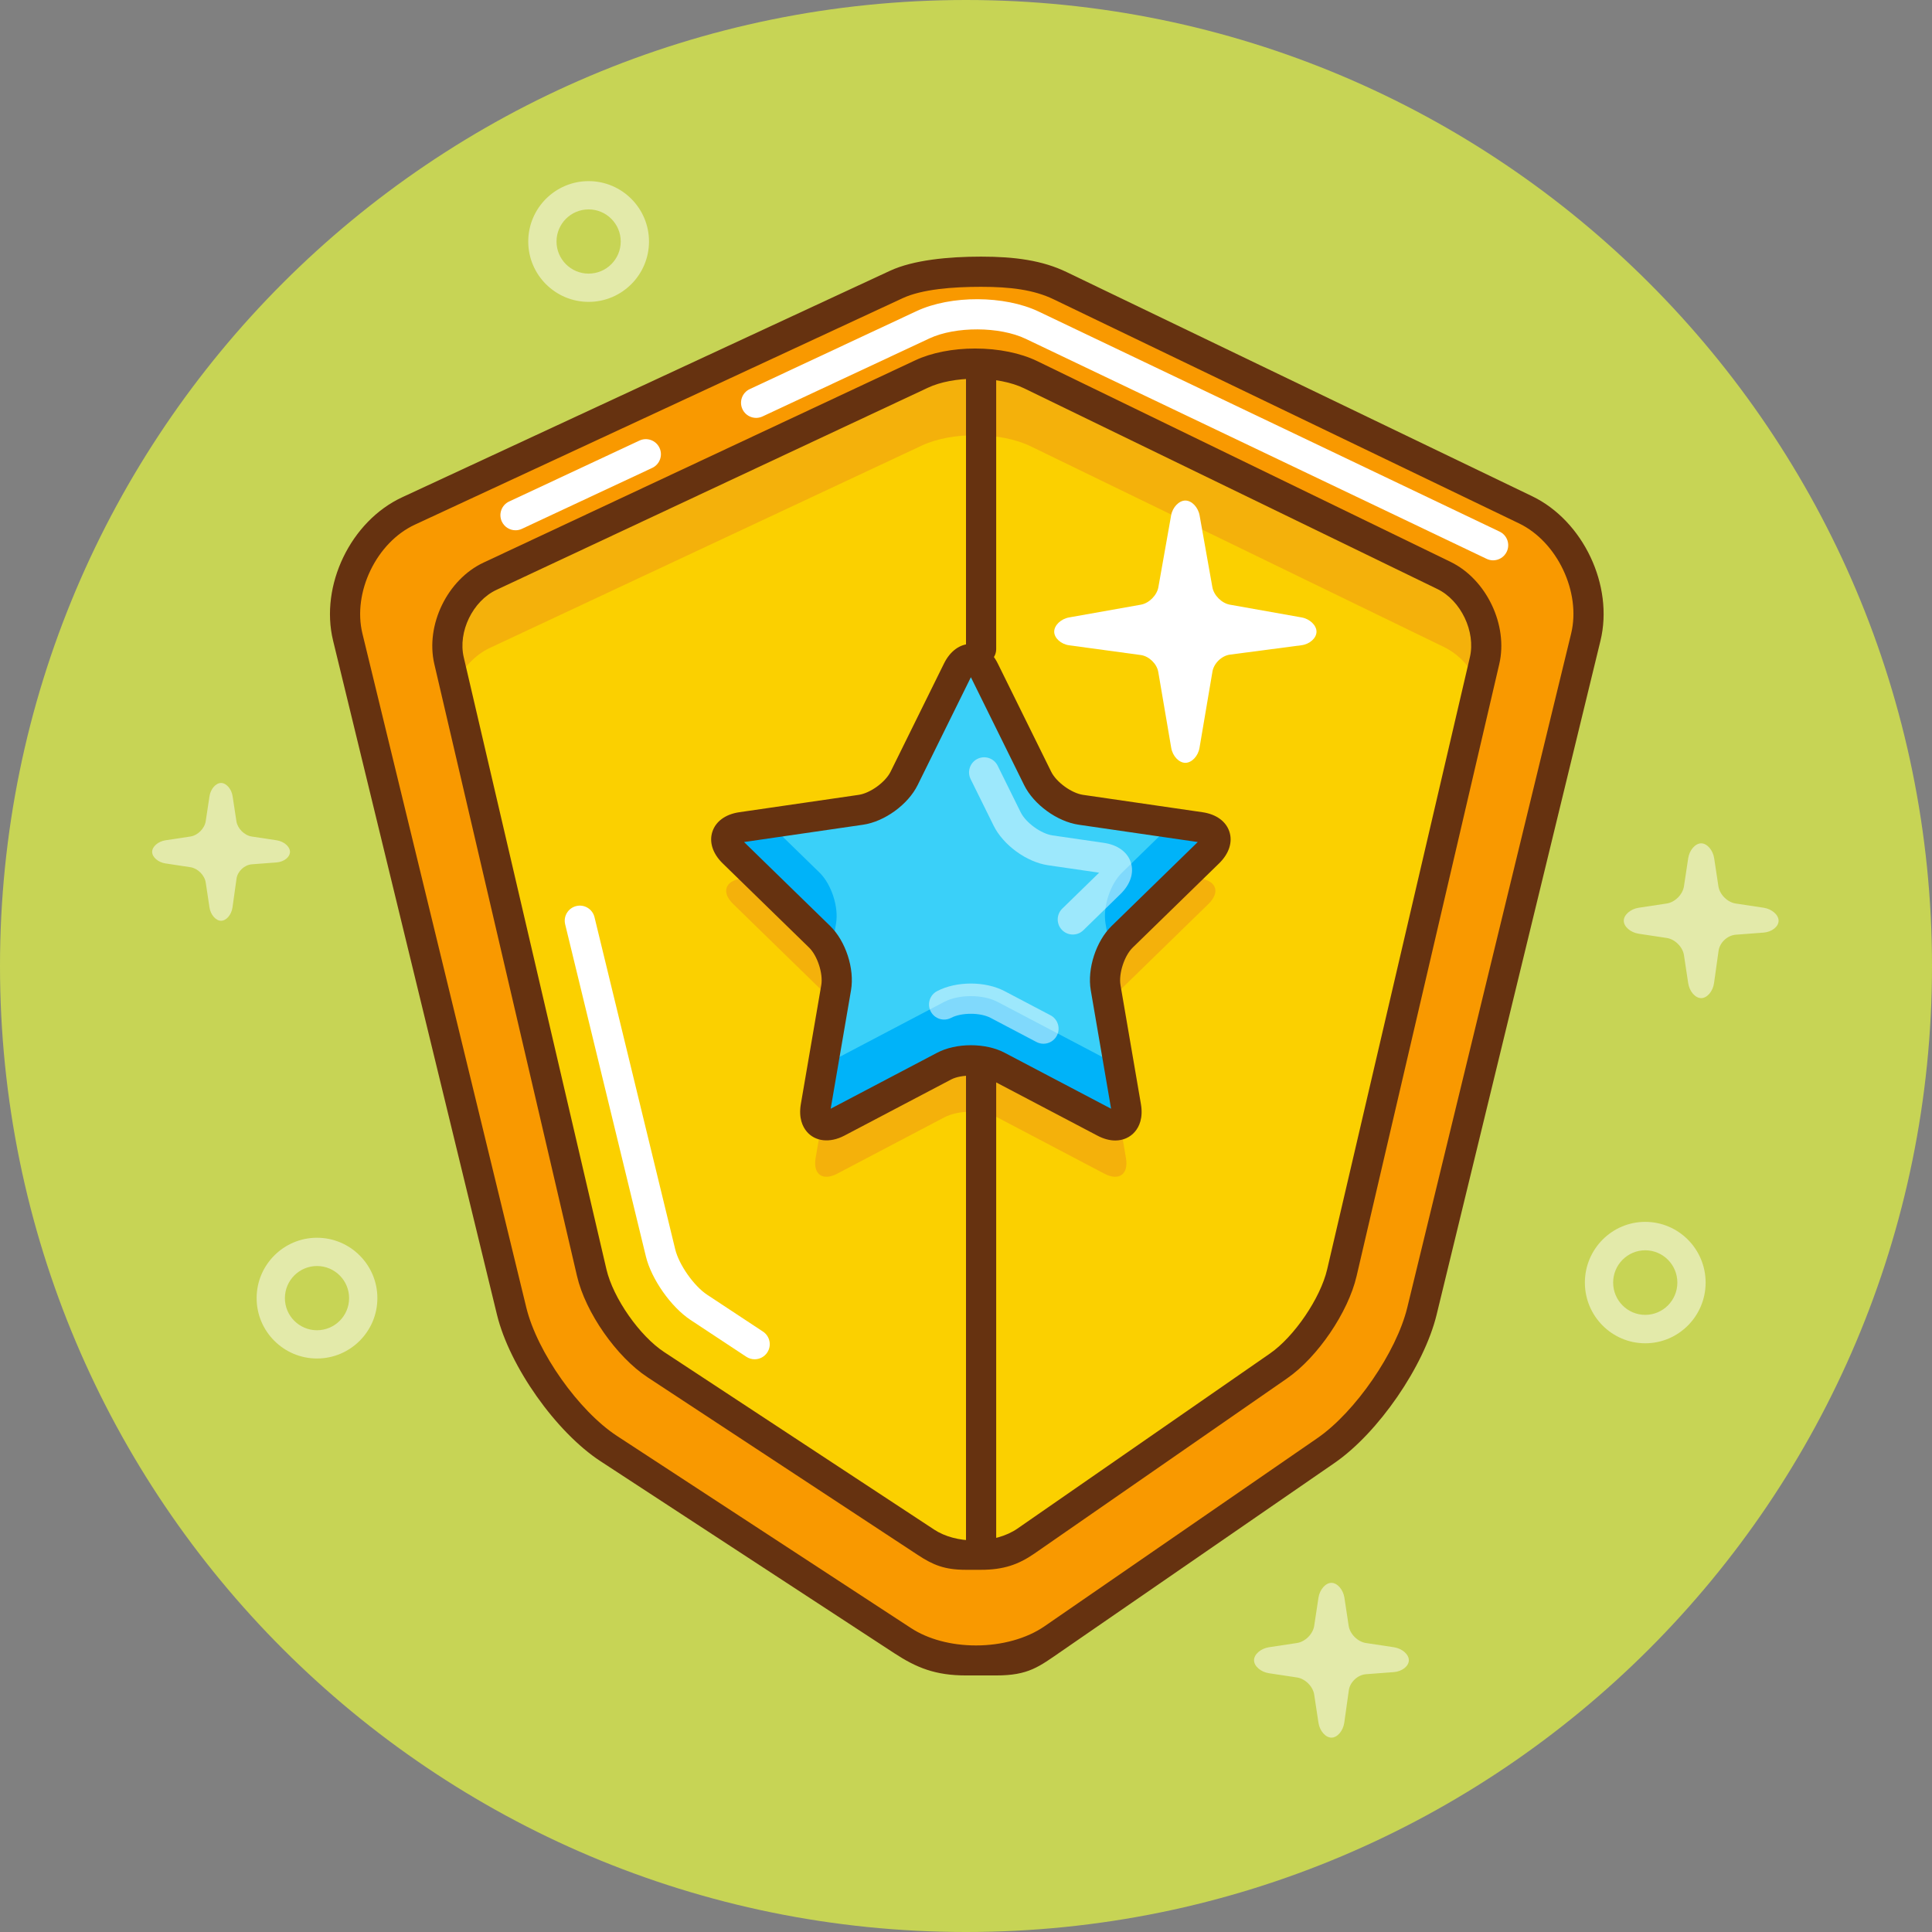 <svg width="152" height="152" viewBox="0 0 152 152" version="1.1" xmlns="http://www.w3.org/2000/svg" xmlns:xlink="http://www.w3.org/1999/xlink">
<rect x="0" y="0" width="152" height="152" fill="#808080" stroke="none"/>
<title>Group</title>
<desc>Created using Figma</desc>
<g id="Canvas" transform="translate(-6114 -1511)">
<g id="Group">
<g id="Vector">
<use xlink:href="#path0_fill" transform="translate(6114 1511)" fill="#C7D455"/>
</g>
<g id="Vector">
<use xlink:href="#path1_fill" transform="translate(6141.15 1532.17)" fill="#F99900"/>
</g>
<g id="Vector">
<use xlink:href="#path2_fill" transform="translate(6149.2 1539.6)" fill="#FBD000"/>
</g>
<g id="Vector">
<use xlink:href="#path3_fill" transform="translate(6149.2 1539.6)" fill="#F4B10B"/>
</g>
<g id="Vector">
<use xlink:href="#path4_fill" transform="translate(6171.13 1566.89)" fill="#F4B10B"/>
</g>
<g id="Vector">
<use xlink:href="#path5_fill" transform="translate(6148.01 1538.42)" fill="#663210"/>
</g>
<g id="Vector">
<use xlink:href="#path6_fill" transform="translate(6190 1538.91)" fill="#663210"/>
</g>
<g id="Vector">
<use xlink:href="#path7_fill" transform="translate(6190 1593.53)" fill="#663210"/>
</g>
<g id="Vector">
<use xlink:href="#path8_fill" transform="translate(6171.13 1562.85)" fill="#3AD0F9"/>
</g>
<g id="Vector">
<use xlink:href="#path9_fill" transform="translate(6171.13 1575.76)" fill="#00B3F9"/>
</g>
<g id="Vector">
<use xlink:href="#path10_fill" transform="translate(6200.93 1575.76)" fill="#00B3F9"/>
</g>
<g id="Vector">
<use xlink:href="#path11_fill" transform="translate(6178.14 1589.37)" fill="#00B3F9"/>
</g>
<g id="Vector">
<use xlink:href="#path12_fill" transform="translate(6139.96 1531.19)" fill="#663210"/>
</g>
<g id="Vector">
<use xlink:href="#path13_fill" transform="translate(6169.95 1561.66)" fill="#663210"/>
</g>
<g id="Vector">
<use xlink:href="#path14_fill" transform="translate(6158.43 1582.25)" fill="#FFFFFF"/>
</g>
<g id="Vector">
<use xlink:href="#path15_fill" transform="translate(6153.37 1545.55)" fill="#FFFFFF"/>
</g>
<g id="Vector">
<use xlink:href="#path16_fill" transform="translate(6172.3 1534.54)" fill="#FFFFFF"/>
</g>
<g id="Vector" opacity="0.5">
<use xlink:href="#path17_fill" transform="translate(6187.09 1588.38)" fill="#FFFFFF"/>
</g>
<g id="Vector" opacity="0.5">
<use xlink:href="#path18_fill" transform="translate(6190.24 1570.58)" fill="#FFFFFF"/>
</g>
<g id="Vector" opacity="0.5">
<use xlink:href="#path19_fill" transform="translate(6238.69 1607.13)" fill="#FFFFFF"/>
</g>
<g id="Vector" opacity="0.5">
<use xlink:href="#path20_fill" transform="translate(6134.19 1608.38)" fill="#FFFFFF"/>
</g>
<g id="Vector" opacity="0.5">
<use xlink:href="#path21_fill" transform="translate(6155.56 1525.25)" fill="#FFFFFF"/>
</g>
<g id="Vector" opacity="0.5">
<use xlink:href="#path22_fill" transform="translate(6125.97 1572.6)" fill="#FFFFFF"/>
</g>
<g id="Vector" opacity="0.5">
<use xlink:href="#path23_fill" transform="translate(6241.75 1577.35)" fill="#FFFFFF"/>
</g>
<g id="Vector" opacity="0.5">
<use xlink:href="#path24_fill" transform="translate(6212.66 1635.53)" fill="#FFFFFF"/>
</g>
<g id="Vector">
<use xlink:href="#path25_fill" transform="translate(6196.94 1550.38)" fill="#FFFFFF"/>
</g>
</g>
</g>
<defs>
<path id="path0_fill" d="M 76 152C 117.974 152 152 117.974 152 76C 152 34.026 117.974 0 76 0C 34.026 0 0 34.026 0 76C 0 117.974 34.026 152 76 152Z"/>
<path id="path1_fill" d="M 97.619 28.952C 98.544 25.145 96.413 20.638 92.882 18.938L 56.253 1.302C 52.722 -0.398 46.925 -0.439 43.371 1.212L 4.995 19.029C 1.441 20.679 -0.711 25.145 0.215 28.952L 13.108 81.979C 14.033 85.787 17.474 90.656 20.755 92.8L 43.869 107.906C 47.15 110.05 52.473 109.983 55.699 107.758L 77.178 92.947C 80.405 90.723 83.801 85.786 84.727 81.979L 97.619 28.952Z"/>
<path id="path2_fill" d="M 81.605 23.369C 82.199 20.824 80.761 17.809 78.411 16.667L 45.895 0.875C 43.546 -0.268 39.688 -0.294 37.322 0.814L 3.355 16.727C 0.99 17.836 -0.46 20.824 0.133 23.369L 11.361 71.524C 11.953 74.068 14.225 77.325 16.407 78.759L 37.655 92.73C 39.837 94.164 43.38 94.121 45.527 92.632L 65.396 78.856C 67.543 77.367 69.786 74.068 70.378 71.524L 81.605 23.369Z"/>
<path id="path3_fill" d="M 0.58 25.288C 1.158 24.026 2.128 22.943 3.355 22.368L 37.322 6.455C 39.688 5.346 43.546 5.373 45.895 6.515L 78.411 22.308C 79.628 22.899 80.59 23.995 81.163 25.265L 81.605 23.369C 82.199 20.824 80.761 17.809 78.411 16.667L 45.895 0.875C 43.546 -0.268 39.688 -0.294 37.322 0.814L 3.355 16.727C 0.99 17.836 -0.46 20.824 0.133 23.369L 0.58 25.288Z"/>
<path id="path4_fill" d="M 18.196 0.878C 18.774 -0.293 19.72 -0.293 20.297 0.878L 24.5 9.393C 25.078 10.564 26.608 11.675 27.901 11.863L 37.296 13.229C 38.589 13.417 38.881 14.316 37.945 15.228L 31.147 21.855C 30.211 22.767 29.627 24.566 29.847 25.853L 31.453 35.212C 31.674 36.499 30.908 37.054 29.752 36.447L 21.349 32.028C 20.193 31.421 18.3 31.421 17.144 32.028L 8.741 36.447C 7.585 37.054 6.82 36.499 7.04 35.212L 8.646 25.853C 8.866 24.566 8.282 22.767 7.346 21.855L 0.548 15.228C -0.388 14.316 -0.095 13.417 1.198 13.229L 10.592 11.863C 11.885 11.675 13.416 10.564 13.993 9.393L 18.196 0.878Z"/>
<path id="path5_fill" d="M 43.175 96.084L 41.988 96.084C 40.306 96.084 39.407 95.711 38.187 94.909L 16.939 80.939C 14.491 79.329 12.053 75.834 11.388 72.98L 0.161 24.826C -0.554 21.758 1.185 18.175 4.036 16.84L 38.002 0.926C 39.278 0.329 40.949 1.31332e-08 42.709 1.31332e-08C 44.543 1.31332e-08 46.281 0.353 47.599 0.994L 80.114 16.786C 82.941 18.16 84.66 21.767 83.945 24.826L 72.719 72.98C 72.057 75.824 69.659 79.354 67.258 81.019L 47.387 94.796C 46.127 95.67 44.946 96.084 43.175 96.084ZM 42.709 2.375C 41.31 2.375 39.962 2.631 39.01 3.077L 5.043 18.99C 3.184 19.861 2.007 22.287 2.474 24.286L 13.701 72.441C 14.227 74.699 16.307 77.681 18.244 78.954L 39.491 92.924C 40.328 93.475 41.463 93.778 42.686 93.778C 43.958 93.778 45.179 93.437 46.034 92.844L 65.904 79.067C 67.817 77.741 69.879 74.707 70.406 72.442L 81.633 24.286C 82.102 22.28 80.93 19.823 79.076 18.922L 46.561 3.13C 45.573 2.65 44.17 2.375 42.709 2.375Z"/>
<path id="path6_fill" d="M 1.188 24.344C 0.532 24.344 0 23.812 0 23.156L 0 1.188C 0 0.532 0.532 0 1.188 0C 1.844 0 2.375 0.532 2.375 1.188L 2.375 23.156C 2.375 23.812 1.844 24.344 1.188 24.344Z"/>
<path id="path7_fill" d="M 1.188 40.375C 0.532 40.375 0 39.844 0 39.188L 0 1.188C 0 0.531 0.532 0 1.188 0C 1.844 0 2.375 0.531 2.375 1.188L 2.375 39.188C 2.375 39.844 1.844 40.375 1.188 40.375Z"/>
<path id="path8_fill" d="M 18.196 0.878C 18.774 -0.293 19.72 -0.293 20.297 0.878L 24.5 9.393C 25.078 10.564 26.608 11.675 27.901 11.863L 37.296 13.229C 38.589 13.417 38.881 14.316 37.945 15.228L 31.147 21.855C 30.211 22.767 29.627 24.566 29.847 25.853L 31.453 35.212C 31.674 36.499 30.908 37.054 29.752 36.447L 21.349 32.028C 20.193 31.421 18.3 31.421 17.144 32.028L 8.741 36.447C 7.585 37.054 6.82 36.499 7.04 35.212L 8.646 25.853C 8.866 24.566 8.282 22.767 7.346 21.855L 0.548 15.228C -0.388 14.316 -0.095 13.417 1.198 13.229L 10.592 11.863C 11.885 11.675 13.416 10.564 13.993 9.393L 18.196 0.878Z"/>
<path id="path9_fill" d="M 8.234 10.286L 8.646 7.89C 8.866 6.603 8.282 4.804 7.346 3.892L 3.353 5.41565e-08L 1.198 0.313C -0.095 0.501 -0.388 1.4 0.548 2.312L 7.346 8.939C 7.702 9.285 8.006 9.761 8.234 10.286Z"/>
<path id="path10_fill" d="M 7.495 0.313L 5.339 5.41565e-08L 1.346 3.892C 0.411 4.804 -0.174 6.603 0.047 7.89L 0.458 10.286C 0.687 9.761 0.99 9.285 1.346 8.939L 8.144 2.312C 9.08 1.4 8.788 0.501 7.495 0.313Z"/>
<path id="path11_fill" d="M 23.834 5.092C 23.544 5.161 23.174 5.097 22.75 4.874L 14.347 0.456C 13.191 -0.152 11.298 -0.152 10.142 0.456L 1.739 4.874C 1.315 5.097 0.945 5.161 0.655 5.092L 0.038 8.686C -0.182 9.973 0.583 10.529 1.739 9.921L 10.142 5.503C 11.298 4.895 13.191 4.895 14.347 5.503L 22.75 9.921C 23.906 10.529 24.672 9.973 24.451 8.686L 23.834 5.092Z"/>
<path id="path12_fill" d="M 52.411 111.625L 50.036 111.625C 47.627 111.625 46.14 111.015 44.405 109.881L 21.29 94.775C 17.784 92.484 14.128 87.309 13.139 83.241L 0.246 30.214C -0.809 25.875 1.629 20.814 5.68 18.933L 44.056 1.116C 45.892 0.263 48.666 0 51.224 0C 53.891 0 56.053 0.298 57.953 1.214L 94.581 18.85C 98.598 20.784 101.011 25.881 99.958 30.214L 87.066 83.241C 86.079 87.302 82.477 92.534 79.037 94.906L 57.558 109.717C 55.76 110.957 54.95 111.625 52.411 111.625ZM 51.224 2.375C 49.005 2.375 46.585 2.56 45.055 3.27L 6.68 21.087C 3.656 22.491 1.766 26.414 2.553 29.653L 15.447 82.68C 16.299 86.184 19.569 90.814 22.589 92.787L 45.704 107.893C 47.057 108.778 48.879 109.265 50.832 109.265L 50.832 109.265C 52.864 109.265 54.824 108.718 56.21 107.762L 77.69 92.951C 80.666 90.898 83.903 86.195 84.758 82.68L 97.65 29.653C 98.438 26.406 96.562 22.439 93.552 20.989L 56.923 3.353C 55.359 2.601 53.508 2.375 51.224 2.375Z"/>
<path id="path13_fill" d="M 31.793 39.068C 31.343 39.068 30.87 38.939 30.388 38.685L 21.984 34.267C 21.214 33.861 19.657 33.861 18.884 34.267L 10.482 38.685C 9.329 39.29 8.176 39.146 7.52 38.367C 7.204 37.992 6.867 37.312 7.057 36.199L 8.664 26.84C 8.818 25.937 8.361 24.532 7.705 23.892L 0.907 17.266C 0.125 16.503 -0.171 15.596 0.096 14.777C 0.362 13.958 1.134 13.398 2.215 13.241L 11.609 11.875C 12.516 11.743 13.711 10.876 14.116 10.055L 18.319 1.541C 18.802 0.562 19.573 -5.35767e-08 20.434 -5.35767e-08C 21.296 -5.35767e-08 22.067 0.562 22.55 1.541L 26.752 10.055C 27.157 10.876 28.353 11.743 29.259 11.875L 38.654 13.241C 39.735 13.398 40.507 13.958 40.774 14.777C 41.039 15.596 40.744 16.503 39.962 17.266L 33.164 23.893C 32.508 24.532 32.051 25.937 32.205 26.84L 33.811 36.199C 34.002 37.312 33.665 37.992 33.348 38.367C 32.968 38.819 32.415 39.068 31.793 39.068ZM 20.434 31.573C 21.42 31.573 22.363 31.782 23.089 32.165L 31.465 36.569L 29.865 27.241C 29.576 25.556 30.281 23.386 31.506 22.192L 38.282 15.587L 28.919 14.226C 27.225 13.979 25.378 12.638 24.623 11.106L 20.434 2.62L 16.246 11.106C 15.49 12.638 13.644 13.979 11.95 14.226L 2.587 15.587L 9.363 22.191C 10.587 23.386 11.293 25.556 11.005 27.241L 9.404 36.569L 17.779 32.165C 18.506 31.782 19.449 31.573 20.434 31.573Z"/>
<path id="path14_fill" d="M 14.941 35.691C 14.717 35.691 14.49 35.627 14.288 35.495L 9.894 32.594C 8.363 31.581 6.823 29.391 6.387 27.606L 0.034 1.469C -0.121 0.832 0.27 0.19 0.907 0.035C 1.544 -0.123 2.186 0.271 2.342 0.908L 8.694 27.044C 8.99 28.256 10.162 29.924 11.203 30.612L 15.597 33.512C 16.144 33.874 16.295 34.61 15.934 35.158C 15.705 35.503 15.327 35.691 14.941 35.691Z"/>
<path id="path15_fill" d="M 1.188 7.169C 0.742 7.169 0.314 6.916 0.112 6.484C -0.166 5.89 0.091 5.183 0.685 4.906L 10.938 0.112C 11.53 -0.165 12.239 0.09 12.516 0.685C 12.794 1.278 12.537 1.985 11.943 2.263L 1.69 7.057C 1.528 7.133 1.357 7.169 1.188 7.169Z"/>
<path id="path16_fill" d="M 59.17 20.544C 58.998 20.544 58.824 20.506 58.66 20.427L 22.395 3.116C 20.344 2.139 16.876 2.125 14.82 3.086L 1.69 9.225C 1.1 9.502 0.39 9.247 0.112 8.652C -0.166 8.058 0.091 7.351 0.685 7.073L 13.813 0.935C 16.509 -0.326 20.728 -0.31 23.417 0.972L 59.682 18.285C 60.275 18.567 60.526 19.276 60.243 19.867C 60.038 20.294 59.614 20.544 59.17 20.544Z"/>
<path id="path17_fill" d="M 9.005 4.736C 8.818 4.736 8.629 4.691 8.453 4.599L 4.84 2.698C 4.03 2.273 2.551 2.273 1.74 2.698C 1.16 3.003 0.442 2.78 0.137 2.199C -0.169 1.62 0.055 0.902 0.635 0.597C 2.149 -0.199 4.432 -0.199 5.945 0.597L 9.559 2.497C 10.139 2.802 10.363 3.52 10.057 4.101C 9.845 4.505 9.432 4.736 9.005 4.736Z"/>
<path id="path18_fill" d="M 8.163 13.944C 7.855 13.944 7.546 13.824 7.313 13.586C 6.855 13.116 6.864 12.364 7.334 11.906L 10.235 9.078L 6.226 8.495C 4.533 8.249 2.686 6.907 1.93 5.372L 0.123 1.714C -0.167 1.126 0.074 0.414 0.662 0.123C 1.249 -0.167 1.962 0.074 2.252 0.662L 4.06 4.322C 4.466 5.145 5.661 6.013 6.567 6.145L 10.608 6.732C 11.688 6.889 12.461 7.449 12.728 8.269C 12.993 9.088 12.697 9.995 11.915 10.757L 8.992 13.607C 8.761 13.832 8.462 13.944 8.163 13.944Z"/>
<path id="path19_fill" d="M 4.749 9.553C 2.13 9.553 0 7.411 0 4.778C 0 2.143 2.13 1.56555e-08 4.749 1.56555e-08C 7.369 1.56555e-08 9.5 2.143 9.5 4.778C 9.5 7.411 7.369 9.553 4.749 9.553ZM 4.749 2.236C 3.356 2.236 2.224 3.376 2.224 4.778C 2.224 6.179 3.356 7.317 4.749 7.317C 6.143 7.317 7.276 6.179 7.276 4.778C 7.276 3.376 6.143 2.236 4.749 2.236Z"/>
<path id="path20_fill" d="M 4.749 9.5C 2.13 9.5 0 7.37 0 4.751C 0 2.131 2.13 0 4.749 0C 7.369 0 9.5 2.131 9.5 4.751C 9.5 7.37 7.369 9.5 4.749 9.5ZM 4.749 2.224C 3.357 2.224 2.224 3.357 2.224 4.751C 2.224 6.144 3.357 7.277 4.749 7.277C 6.142 7.277 7.276 6.144 7.276 4.751C 7.276 3.357 6.142 2.224 4.749 2.224Z"/>
<path id="path21_fill" d="M 4.749 9.5C 2.13 9.5 0 7.37 0 4.751C 0 2.131 2.13 0 4.749 0C 7.369 0 9.5 2.131 9.5 4.751C 9.5 7.37 7.369 9.5 4.749 9.5ZM 4.749 2.224C 3.356 2.224 2.224 3.358 2.224 4.751C 2.224 6.144 3.356 7.277 4.749 7.277C 6.143 7.277 7.276 6.144 7.276 4.751C 7.276 3.358 6.143 2.224 4.749 2.224Z"/>
<path id="path22_fill" d="M 10.844 5.421C 10.844 5.008 10.373 4.598 9.799 4.51L 7.831 4.213C 7.257 4.125 6.715 3.583 6.629 3.009L 6.331 1.045C 6.245 0.471 5.835 -2.4469e-08 5.422 -2.4469e-08C 5.009 -2.4469e-08 4.599 0.471 4.512 1.045L 4.215 3.009C 4.128 3.583 3.586 4.125 3.012 4.213L 1.045 4.51C 0.471 4.598 1.16953e-07 5.008 1.16953e-07 5.421C 1.16953e-07 5.834 0.471 6.244 1.045 6.33L 3.012 6.628C 3.586 6.714 4.128 7.256 4.215 7.83L 4.512 9.796C 4.599 10.37 5.009 10.841 5.422 10.841C 5.835 10.841 6.239 10.37 6.321 9.794L 6.639 7.526C 6.72 6.95 7.26 6.443 7.841 6.399L 9.79 6.252C 10.37 6.208 10.844 5.834 10.844 5.421Z"/>
<path id="path23_fill" d="M 12.181 6.089C 12.181 5.626 11.652 5.165 11.008 5.067L 8.797 4.733C 8.152 4.634 7.544 4.025 7.446 3.38L 7.112 1.174C 7.015 0.529 6.554 -2.4469e-08 6.091 -2.4469e-08C 5.627 -2.4469e-08 5.166 0.529 5.069 1.174L 4.735 3.38C 4.638 4.025 4.029 4.634 3.384 4.733L 1.174 5.067C 0.529 5.165 -1.92505e-08 5.626 -1.92505e-08 6.089C -1.92505e-08 6.553 0.529 7.014 1.174 7.111L 3.384 7.445C 4.029 7.543 4.638 8.151 4.735 8.796L 5.069 11.004C 5.166 11.649 5.627 12.178 6.091 12.178C 6.554 12.178 7.009 11.649 7.101 11.002L 7.458 8.454C 7.549 7.807 8.156 7.237 8.808 7.189L 10.997 7.023C 11.649 6.974 12.181 6.553 12.181 6.089Z"/>
<path id="path24_fill" d="M 12.181 6.089C 12.181 5.626 11.652 5.165 11.008 5.067L 8.797 4.733C 8.152 4.634 7.544 4.025 7.446 3.38L 7.112 1.174C 7.015 0.529 6.554 -2.4469e-08 6.091 -2.4469e-08C 5.627 -2.4469e-08 5.166 0.529 5.069 1.174L 4.735 3.38C 4.638 4.025 4.029 4.634 3.384 4.733L 1.174 5.067C 0.529 5.165 -1.38001e-07 5.626 -1.38001e-07 6.089C -1.38001e-07 6.553 0.529 7.014 1.174 7.111L 3.384 7.445C 4.029 7.543 4.638 8.151 4.735 8.796L 5.069 11.004C 5.166 11.649 5.627 12.178 6.091 12.178C 6.554 12.178 7.009 11.649 7.101 11.002L 7.458 8.454C 7.549 7.807 8.156 7.237 8.808 7.189L 10.997 7.023C 11.649 6.974 12.181 6.553 12.181 6.089Z"/>
<path id="path25_fill" d="M 20.636 10.318C 20.636 9.815 20.11 9.311 19.467 9.197L 13.82 8.193C 13.177 8.079 12.557 7.459 12.443 6.816L 11.438 1.169C 11.324 0.527 10.82 5.41565e-08 10.318 5.41565e-08C 9.817 5.41565e-08 9.312 0.527 9.198 1.169L 8.195 6.816C 8.082 7.459 7.461 8.079 6.819 8.193L 1.169 9.197C 0.526 9.311 5.49683e-08 9.815 5.49683e-08 10.318C 5.49683e-08 10.819 0.53 11.301 1.177 11.389L 6.811 12.155C 7.458 12.243 8.077 12.841 8.187 13.485L 9.207 19.465C 9.317 20.109 9.817 20.635 10.318 20.635C 10.82 20.635 11.319 20.109 11.43 19.464L 12.451 13.447C 12.562 12.803 13.181 12.207 13.828 12.122L 19.459 11.383C 20.106 11.299 20.636 10.819 20.636 10.318Z"/>
</defs>
</svg>
